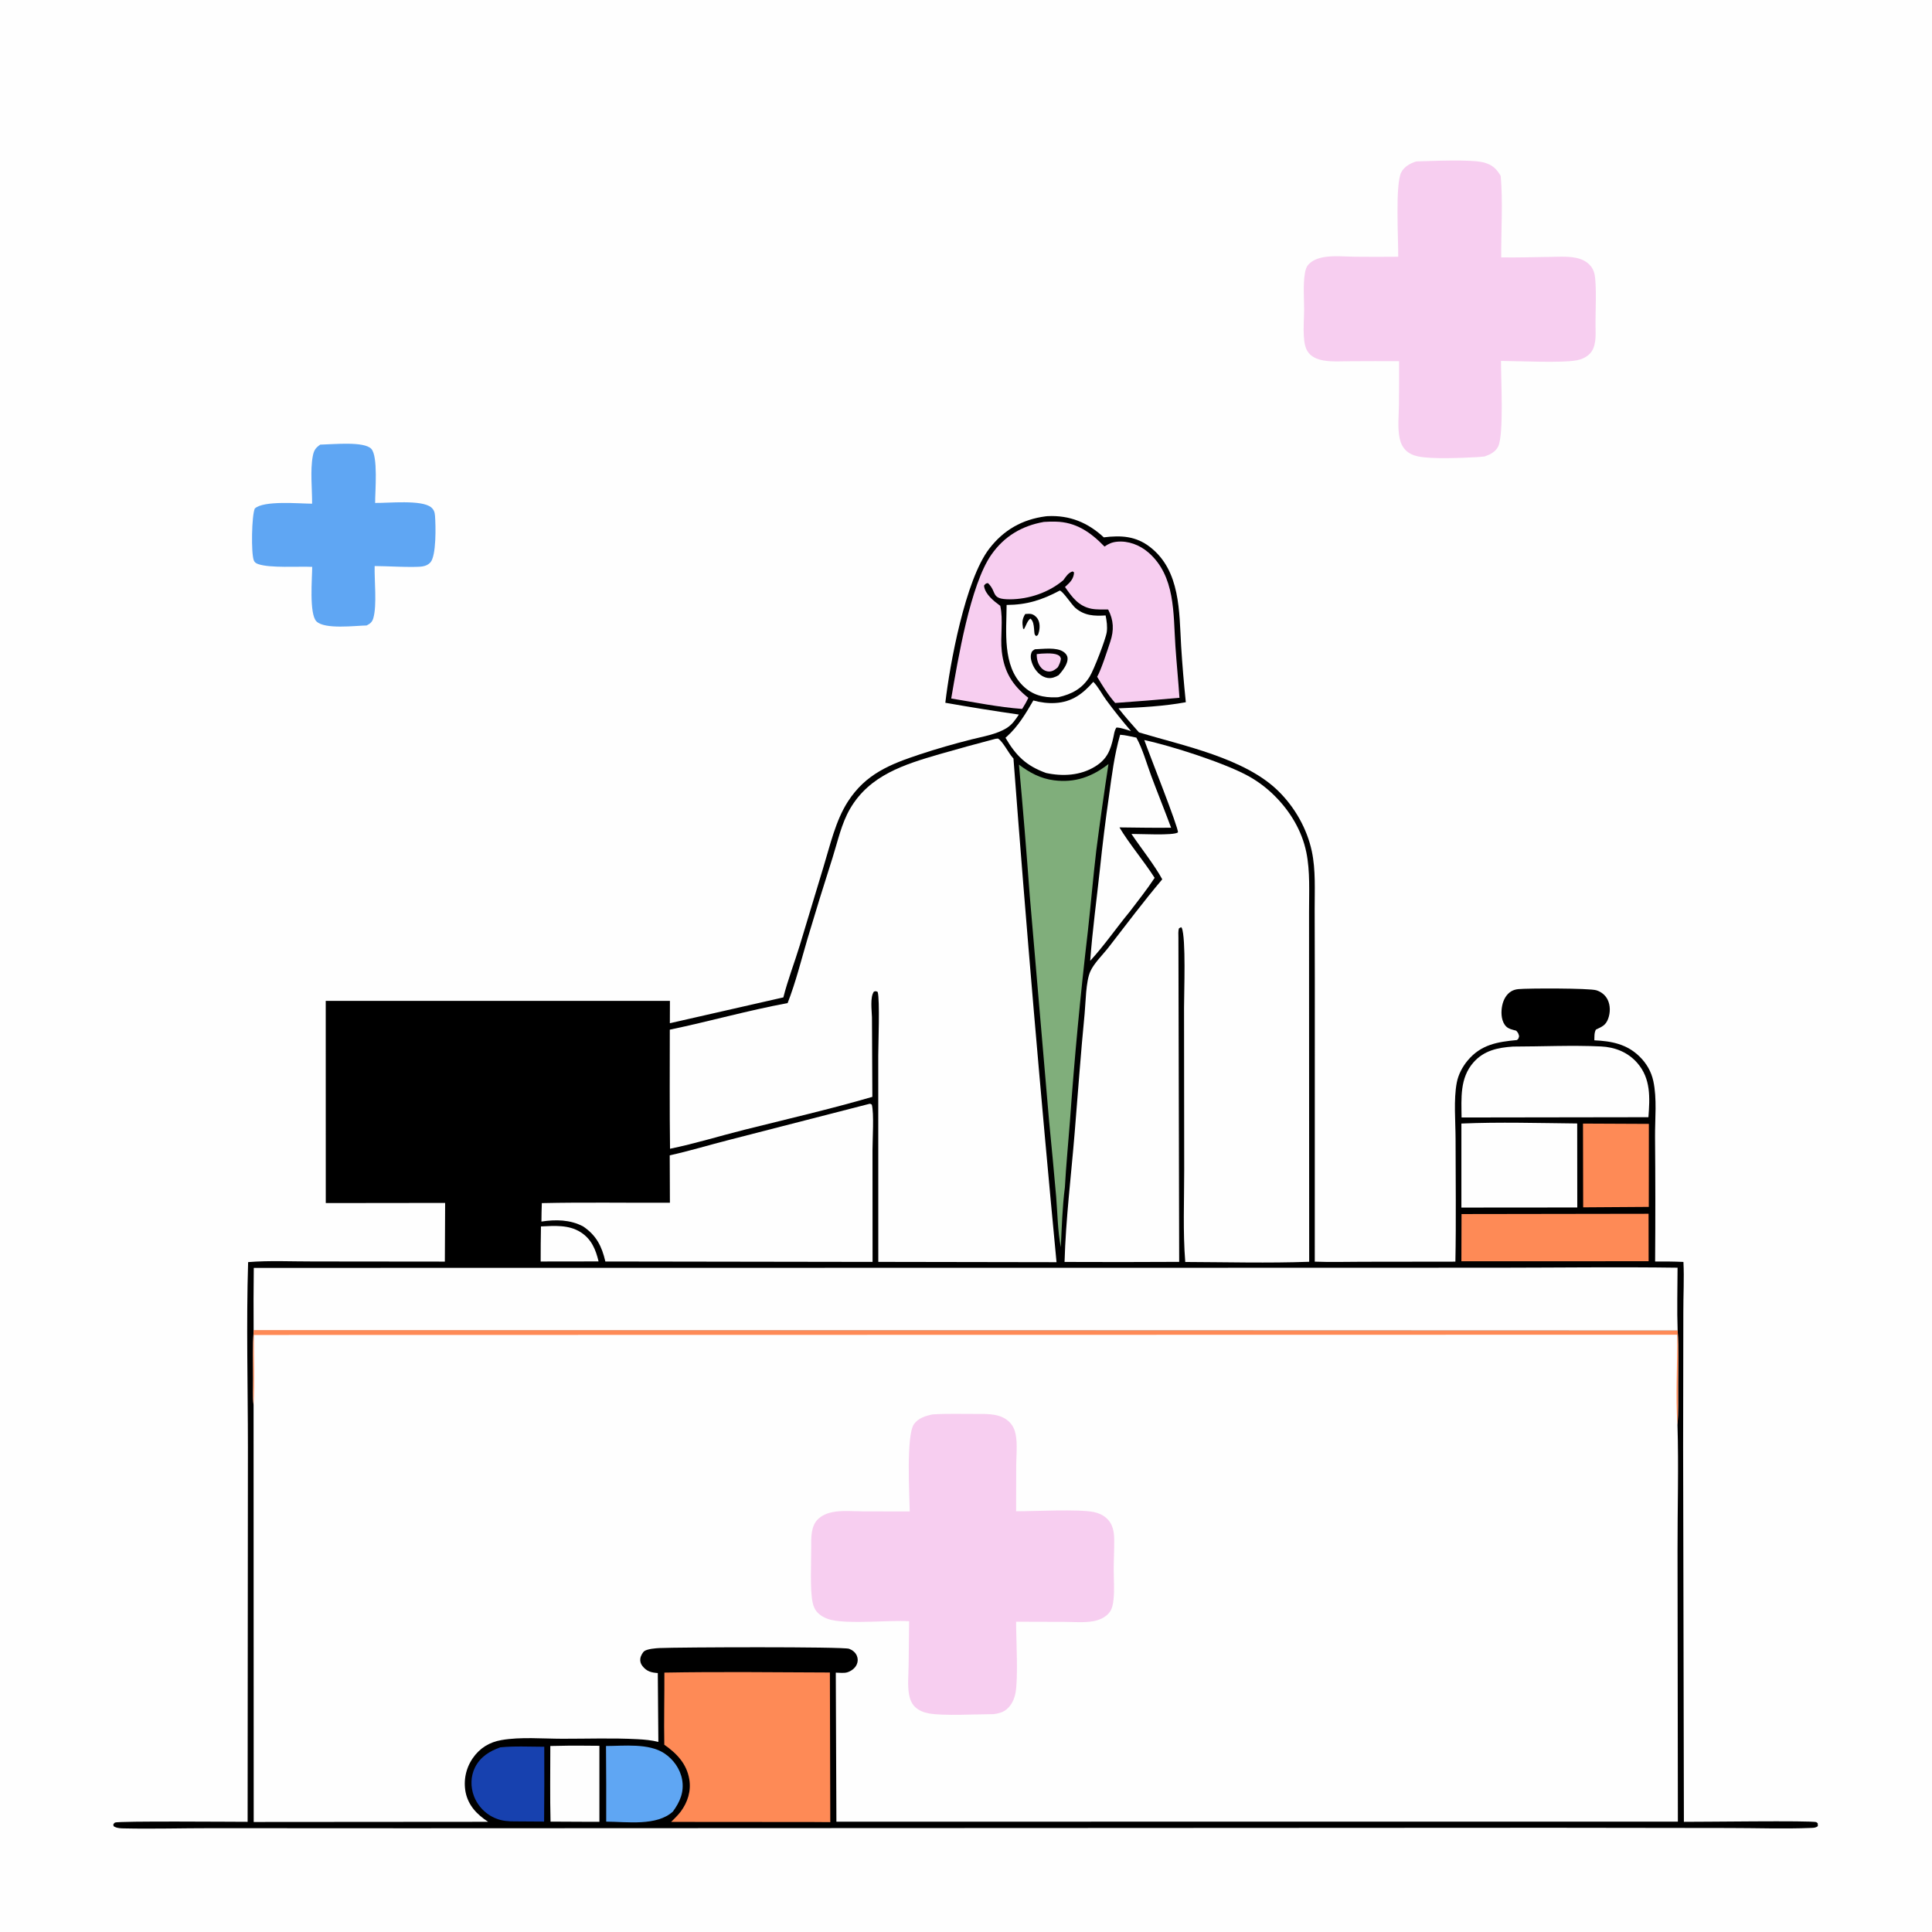 <?xml version="1.0" encoding="utf-8" ?>
<svg xmlns="http://www.w3.org/2000/svg" xmlns:xlink="http://www.w3.org/1999/xlink" width="1024" height="1024">
	<path fill="#FEFEFE" d="M0 0L1024 0L1024 1024L0 1024L0 0Z"/>
	<path fill="#5FA6F3" d="M169.784 235.635L170.791 235.617C176.589 235.52 192.946 233.81 196.779 237.882C200.486 241.821 198.79 260.564 198.827 266.566C205.781 266.683 223.376 264.772 228.463 268.851C229.961 270.052 230.43 271.528 230.567 273.378C230.945 278.477 231.351 294.556 228.089 298.124C227.008 299.307 225.631 299.907 224.072 300.189C219.781 300.964 204.003 299.991 198.576 300.014C198.375 307.642 199.848 320.75 197.885 327.573C197.267 329.718 196.237 330.54 194.342 331.502C188.048 331.645 172.141 333.681 167.742 329.361C163.779 325.47 165.459 306.097 165.472 300.448C158.126 300.111 143.157 301.193 136.864 298.986C135.77 298.602 134.983 298.145 134.537 297.043C133.004 293.252 133.394 273.116 135.053 269.527C139.765 265.165 158.372 266.919 165.424 266.97C165.465 259.115 164.354 249.276 165.789 241.726C166.365 238.697 167.242 237.352 169.784 235.635Z"/>
	<path fill="#F7CEF0" d="M750.666 85.566C758.33 85.332 779.902 84.357 786.398 86.102C790.866 87.302 793.079 89.298 795.402 93.216C796.618 106.316 795.579 122.859 795.687 136.414C803.992 136.561 812.328 136.279 820.635 136.181C825.366 136.125 830.475 135.726 835.137 136.628C837.855 137.154 840.527 138.293 842.486 140.299C843.772 141.616 844.601 143.18 845.045 144.962C846.431 150.521 845.543 166.349 845.671 173.006C845.763 177.782 846.147 184.066 842.445 187.669C840.659 189.408 838.299 190.449 835.877 190.938C828.157 192.496 804.855 191.353 795.554 191.291C795.499 200.167 797.188 230.649 794.007 236.76C792.554 239.553 789.773 240.922 786.93 241.917C785.52 242.077 784.106 242.234 782.688 242.304C774.591 242.704 759.339 243.456 751.773 241.941C749.319 241.449 746.949 240.491 745.143 238.714C743.4 236.998 742.359 234.783 741.853 232.41C740.666 226.843 741.408 220.135 741.471 214.401Q741.567 202.916 741.538 191.431Q728.879 191.369 716.221 191.451C711.408 191.464 706.206 191.864 701.457 191.063C699.022 190.653 696.494 189.738 694.613 188.093C691.79 185.627 691.306 181.836 691.07 178.283C690.762 173.65 691.183 168.917 691.201 164.272C691.225 158.012 690.609 151.225 691.588 145.072C691.874 143.276 692.293 141.516 693.563 140.149C695.633 137.922 698.635 136.83 701.563 136.311C706.769 135.389 712.822 136.009 718.14 136.072Q729.606 136.187 741.071 136.073C741.209 126.948 739.398 97.438 742.738 91.249C744.352 88.257 747.531 86.517 750.666 85.566Z"/>
	<path d="M554.204 273.667C554.552 273.624 554.901 273.587 555.251 273.57C566.888 272.998 576.551 276.922 585.025 284.805C594.169 283.689 602.073 284.059 609.715 290.067C625.667 302.606 624.969 324.139 626.022 342.357Q626.959 357.299 628.512 372.19C617.13 374.31 604.41 374.995 592.828 375.437C596.254 379.827 599.988 384.029 603.69 388.187C627.02 395.254 659.867 401.744 677.707 419.433C686.353 428.005 692.744 439.251 695.29 451.194C697.409 461.133 696.768 471.786 696.8 481.907L696.876 519.846L696.856 668.699C705.247 669.037 713.757 668.76 722.159 668.76L771.387 668.698C771.809 647.105 771.498 625.451 771.483 603.852C771.476 594.539 770.395 582.831 772.119 573.811C772.934 569.543 775.093 565.459 777.856 562.134C784.928 553.626 793.663 552.217 803.986 551.245C804.98 550.542 804.825 550.314 805.155 549.193C804.78 547.682 804.654 547.411 803.592 546.277L802.896 546.099L801.942 545.84C800.043 545.339 798.626 544.751 797.479 543.056C795.575 540.242 795.538 536.04 796.222 532.838C796.857 529.863 798.392 526.942 801.089 525.364C802.198 524.715 803.478 524.377 804.75 524.256C810.027 523.751 842.355 523.719 846.075 524.864C848.631 525.65 850.795 527.332 852.017 529.729C853.588 532.808 853.539 536.682 852.379 539.885C851.074 543.49 849.044 544.183 845.855 545.72C844.921 547.405 845.098 549.505 845.038 551.388C854.181 551.793 862.327 553.401 869.065 560.052C872.723 563.664 875.214 567.972 876.298 572.999C878.302 582.294 877.143 593.037 877.206 602.543Q877.49 635.584 877.246 668.625C882.258 668.605 887.246 668.609 892.255 668.849C892.702 677.674 892.163 686.758 892.201 695.613L892.093 767.197L892.497 965.607C899.573 965.687 960.75 964.828 962.696 965.787C962.991 965.932 963.196 966.215 963.447 966.429L963.493 967.87C962.491 968.735 961.395 968.78 960.1 968.833C945.599 969.431 930.826 968.875 916.304 968.885L822.25 968.761L556.75 968.891L217.335 969.022L111.991 968.971C96.583 968.964 81.064 969.423 65.674 969.085C64.134 969.052 62.313 969.02 60.913 968.312C60.054 967.878 60.338 968.104 60.024 967.108C60.195 966.841 60.327 966.545 60.537 966.308C60.663 966.167 60.849 966.094 61.013 965.998C62.558 965.089 123.982 965.616 131.245 965.608L131.399 767.085C131.386 734.403 130.494 701.609 131.51 668.943C142.835 668.026 154.663 668.632 166.049 668.603L235.779 668.675L235.93 637.574L172.666 637.65L172.641 530.484L355.073 530.481L355.037 542.331L415.2 528.637C417.533 519.352 421.13 510.181 423.917 500.995L436.407 459.673C439.963 448.128 442.835 434.982 449.467 424.741C458.867 410.226 471.726 405.065 487.5 399.842C496.524 396.854 505.509 394.295 514.715 391.951C520.909 390.373 528.147 389.273 533.59 385.848C536.532 383.997 538.128 381.55 540.012 378.731Q520.478 375.916 501.044 372.478C503.432 351.972 511.611 307.354 524.315 290.831C531.975 280.869 541.799 275.304 554.204 273.667Z"/>
	<path fill="#FEFEFE" d="M286.722 650.031C293.874 649.705 301.35 649.063 307.7 653.057C313.465 656.682 315.751 662.256 317.256 668.58L286.565 668.623Q286.548 659.326 286.722 650.031Z"/>
	<path fill="#FEFEFE" d="M300.9 925.245Q309.296 925.212 317.692 925.309L317.699 965.579L308.75 965.579L291.797 965.496C291.458 952.157 291.69 938.758 291.682 925.413L300.9 925.245Z"/>
	<path fill="#1741AF" d="M265.175 926.12C272.792 925.363 280.815 925.807 288.473 925.816Q288.578 945.646 288.387 965.476L273.163 965.376C269.52 965.407 266.192 965.191 262.778 963.796Q262.283 963.595 261.799 963.368Q261.316 963.141 260.844 962.89Q260.373 962.639 259.915 962.364Q259.456 962.089 259.013 961.791Q258.57 961.493 258.142 961.173Q257.715 960.852 257.305 960.51Q256.894 960.168 256.502 959.806Q256.11 959.443 255.736 959.061Q255.363 958.679 255.01 958.278Q254.657 957.877 254.325 957.458Q253.993 957.04 253.683 956.605Q253.372 956.17 253.085 955.72Q252.798 955.269 252.534 954.805Q252.27 954.34 252.03 953.863Q251.79 953.385 251.575 952.896Q251.361 952.407 251.171 951.908C249.338 947.047 249.434 941.439 251.767 936.762C254.559 931.165 259.476 928.132 265.175 926.12Z"/>
	<path fill="#5FA6F3" d="M321.193 925.414C330.699 925.388 343.794 923.831 352.07 929.283C356.879 932.451 360.541 937.557 361.546 943.27C362.691 949.783 360.398 955.043 356.649 960.161C348.079 967.99 332.27 965.563 321.301 965.501Q321.358 945.457 321.193 925.414Z"/>
	<path fill="#FE8A56" d="M839.02 595.52L873.934 595.683L873.893 639.678L839.115 639.91L839.02 595.52Z"/>
	<path fill="#FEFEFE" d="M579.469 361.391C581.949 363.799 584.162 368.089 586.27 370.966C590.462 376.686 594.832 382.097 599.441 387.485C597.56 386.917 595.629 386.234 593.709 385.828C593.422 385.767 591.994 385.537 591.738 385.649C591.555 385.729 591.498 385.97 591.402 386.144C590.657 387.489 590.461 389.196 590.133 390.688C588.623 397.557 586.859 402.285 580.529 406.215C572.671 411.095 563.264 411.606 554.432 409.692C543.906 405.885 538.513 400.574 532.929 391.036L533.543 390.485C539.594 385.105 543.671 378.189 547.69 371.268C551.531 372.321 555.414 372.841 559.398 372.601C568.17 372.071 573.92 367.733 579.469 361.391Z"/>
	<path fill="#FEFEFE" d="M561.699 313.01C563.334 313.284 568.084 320.611 569.988 322.233C574.847 326.373 579.976 326.565 586 326.196C586.568 329.065 587.01 332.099 586.601 335.015C586.078 338.754 579.749 355.099 577.506 358.702C573.572 365.022 567.964 367.965 560.925 369.543C560.554 369.565 560.182 369.587 559.81 369.6C553.033 369.833 547.202 368.409 542.195 363.5C531.196 352.714 533.453 334.655 533.528 320.639C544.255 320.578 552.237 318.034 561.699 313.01Z"/>
	<path d="M543.385 325.438C544.322 325.376 545.314 325.276 546.248 325.389C547.725 325.568 549.238 326.758 549.997 328.009C551.304 330.164 551.211 333.192 550.482 335.527C550.154 336.575 550.201 336.625 549.186 337.14C548.175 336.259 548.348 335.966 548.18 334.615Q548.131 333.858 548.061 333.103C547.887 331.251 547.639 329.076 546.147 327.857C544.539 328.906 543.726 331.823 542.706 333.523L542.233 333.084C541.74 329.896 541.674 328.224 543.385 325.438Z"/>
	<path d="M548.506 344.128C552.913 343.995 559.884 342.906 563.648 345.473C564.735 346.215 565.621 347.209 565.798 348.565C566.221 351.795 563.096 355.597 561.126 357.836C559.315 358.905 557.431 359.644 555.284 359.321C552.635 358.923 550.427 357.118 548.885 355.012C547.373 352.947 545.814 349.237 546.479 346.629C546.876 345.071 547.222 344.964 548.506 344.128Z"/>
	<path fill="#F7CEF0" d="M549.487 346.685C552.23 346.331 557.995 345.941 560.413 347.009C561.718 347.586 561.843 347.845 562.315 349.083C562.111 350.856 561.525 352.056 560.702 353.627C559.516 354.745 558.142 355.76 556.458 355.9C554.776 356.039 553.12 355.275 551.979 354.066C550.111 352.087 549.426 349.331 549.487 346.685Z"/>
	<path fill="#FEFEFE" d="M593.687 389.432C596.493 389.589 599.517 390.419 602.293 390.954C605.71 397.172 607.676 404.506 610.156 411.171C613.582 420.382 617.289 429.487 620.704 438.704C611.585 438.83 602.45 438.628 593.33 438.54C598.477 447.204 606.258 456.32 611.98 465.283C607.872 471.514 603.208 477.39 598.685 483.323C591.643 491.842 585.314 501.117 577.833 509.239C579.023 493.014 581.251 476.771 582.991 460.593Q585.005 441.196 587.784 421.893C589.3 410.843 590.616 400.173 593.687 389.432Z"/>
	<path fill="#FE8A56" d="M774.64 643.477L873.774 643.328L873.807 668.476L774.566 668.495L774.64 643.477Z"/>
	<path fill="#FEFEFE" d="M774.569 595.499C794.909 594.633 815.586 595.266 835.949 595.467L835.992 639.987L774.571 640.037L774.569 595.499Z"/>
	<path fill="#FEFEFE" d="M801.856 554.709C817.316 554.684 833.106 553.914 848.529 554.64C855.972 554.991 862.822 557.688 867.8 563.39C875.065 571.711 874.457 581.884 873.697 592.143L845.847 592.184L774.664 592.292C774.568 582.059 773.676 571.424 780.931 563.138C786.502 556.776 793.843 555.254 801.856 554.709Z"/>
	<path fill="#80AE7B" d="M587.516 404.955Q584.014 427.79 581.063 450.703C579.366 464.989 578.181 479.338 576.583 493.636Q570.679 543.9 567.083 594.382C566.189 606.013 565.046 617.65 564.414 629.297C563.069 639.733 562.76 650.575 562.248 661.081C560.592 652.487 560.506 643.074 559.791 634.327Q558.041 614.381 556.067 594.457L545.785 474.697Q543.239 439.959 540.067 405.273C545.762 409.539 551.442 412.649 558.599 413.571C569.768 415.011 578.79 411.731 587.516 404.955Z"/>
	<path fill="#F7CEF0" d="M553.28 276.628Q556.346 276.419 559.418 276.481C570.284 276.662 578.123 282.148 585.404 289.681C587.555 288.223 589.328 287.4 591.942 287.128C597.938 286.505 604.055 288.85 608.574 292.737C623.09 305.224 621.816 325.215 622.996 342.499C623.618 351.623 624.526 360.727 625.143 369.855Q608.12 371.396 591.068 372.586C587.318 368.316 584.417 363.574 581.518 358.712C583.649 354.997 586.974 344.622 588.472 340.109C590.51 333.965 590.282 328.748 587.351 323.053C584.493 322.993 581.33 323.194 578.54 322.657C571.664 321.335 568.2 316.467 564.467 311.086C564.696 310.887 564.927 310.691 565.154 310.489C567.397 308.493 569.131 306.494 569.265 303.384L568.504 302.862C566.142 303.597 565.003 305.593 563.596 307.492C555.957 314.021 545.304 317.628 535.257 317.649C524.854 317.67 528.671 313.968 523.676 309.072C522.4 309.186 522.45 309.364 521.578 310.335C521.592 310.526 521.588 310.72 521.619 310.909C522.286 314.988 526.655 318.518 529.778 320.813L530.154 321.086C531.85 328.613 530.058 337.515 530.969 345.317C532.223 356.051 536.535 363.165 545.032 369.855C544.087 371.941 543.004 373.821 541.767 375.747C529.188 374.835 516.613 372.212 504.165 370.221C507.69 349.627 514.256 310.001 525.422 294.014C532.26 284.223 541.631 278.689 553.28 276.628Z"/>
	<path fill="#FE8A56" d="M352.135 886.507C381.332 885.985 410.656 886.339 439.86 886.456L440.07 965.773L430.712 965.707L355.705 965.649C357.43 963.899 359.349 962.127 360.814 960.154C364.491 955.197 366.362 949.278 365.349 943.12C363.987 934.841 358.678 929.329 352.089 924.754C351.848 912.027 352.196 899.244 352.135 886.507Z"/>
	<path fill="#FEFEFE" d="M460.8 585.061C461.529 585.013 461.083 584.974 462.078 585.466C463.308 590.107 462.439 604.02 462.443 609.599L462.478 668.834L320.852 668.617C318.988 660.575 316.083 654.748 309.058 650.027C302.212 646.388 294.5 646.305 286.969 647.451Q286.994 642.561 287.182 637.675C309.77 637.173 332.463 637.589 355.066 637.467L354.97 612.35C365.428 610.066 375.822 606.867 386.209 604.235L460.8 585.061Z"/>
	<path fill="#FEFEFE" d="M134.509 672.011L631.258 671.954L794.776 671.913C826.215 671.878 857.708 671.468 889.142 671.908C889.115 682.991 888.779 694.182 889.183 705.254L134.426 705.008Q134.31 688.509 134.509 672.011Z"/>
	<path fill="#FEFEFE" d="M606.491 392.248C620.694 395.256 648.825 404.311 661.436 411.204Q665.325 413.336 668.875 415.995Q672.424 418.655 675.563 421.788C683.802 429.975 690.028 440.265 692.375 451.721C694.45 461.851 693.81 472.914 693.828 483.226L693.832 523.85L693.895 668.766C672.102 669.553 650.024 668.952 628.212 668.871C626.927 652.866 627.663 636.284 627.647 620.2L627.567 533.995C627.55 525.883 628.676 497.384 626.336 491.591L626.389 491.927L626.049 491.414L624.908 492.003C624.377 493.452 624.579 495.33 624.581 496.875L624.991 668.814Q594.613 668.989 564.234 668.852C564.874 646.097 567.744 623.062 569.598 600.367C571.318 579.318 572.823 558.297 574.875 537.272C575.465 531.224 575.48 520.319 577.888 514.884C579.804 510.559 584.625 505.901 587.583 502.091C596.93 490.051 606.172 477.688 616.015 466.06C612.085 458.718 604.534 449.232 599.693 442.002C603.712 441.941 622.074 442.977 624.339 441.185C624.734 438.875 609.053 399.509 606.491 392.248Z"/>
	<path fill="#FEFEFE" d="M527.671 391.569L528.969 391.449C531.483 392.919 534.482 399.006 536.651 401.46L537.154 402.023Q547.269 535.611 559.979 668.979L465.516 668.821L465.491 559.544C465.489 553.689 466.406 530.059 465.196 525.757C464.197 525.284 464.246 525.258 463.194 525.577C461.058 528.48 462.076 535.656 462.158 539.25L462.373 581.356C440.029 587.856 417.254 593.112 394.682 598.764C381.538 602.055 368.38 606.151 355.131 608.865C354.856 587.834 355.006 566.78 355.008 545.746C375.886 541.397 396.465 535.526 417.452 531.66C421.718 520.763 424.657 508.906 427.961 497.667Q434.419 476.011 441.309 454.489C444.023 445.901 445.997 436.469 450.567 428.636C460.968 410.811 479.236 405.194 497.886 399.752Q512.728 395.477 527.671 391.569Z"/>
	<path fill="#FEFEFE" d="M134.426 705.008L889.183 705.254C889.782 714.773 889.504 724.421 889.436 733.959C889.385 741.001 889.642 748.221 889.1 755.238C889.766 777.379 889.076 799.74 889.126 821.904L889.308 965.496L443.31 965.534L442.988 886.526C444.773 886.564 447.32 886.883 449.025 886.378C451.139 885.752 453.214 884.21 454.116 882.157C454.762 880.685 454.778 879.071 454.153 877.593C453.401 875.815 451.847 874.582 450.077 873.9C446.983 872.709 359.577 873.043 349.576 873.503C347.543 873.596 343.277 873.928 341.564 875.089C340.646 875.712 339.588 877.733 339.417 878.817C339.169 880.396 339.5 881.774 340.507 883.032C342.82 885.918 345.105 886.485 348.648 886.747L348.948 923.249C345.309 922.336 341.673 922.008 337.934 921.809C324.718 921.105 311.281 921.595 298.037 921.576C287.651 921.562 276.001 920.506 265.823 922.263C259.39 923.374 254.248 926.512 250.527 931.945Q250.192 932.431 249.882 932.933Q249.572 933.434 249.288 933.951Q249.003 934.468 248.744 934.998Q248.486 935.528 248.254 936.07Q248.022 936.613 247.817 937.166Q247.612 937.719 247.436 938.282Q247.259 938.844 247.11 939.415Q246.961 939.986 246.841 940.563Q246.721 941.141 246.629 941.724Q246.538 942.306 246.476 942.893Q246.413 943.479 246.38 944.068Q246.347 944.657 246.344 945.247Q246.34 945.837 246.366 946.426Q246.391 947.016 246.446 947.603Q246.501 948.19 246.585 948.774Q246.669 949.358 246.782 949.937C248.236 957.049 252.871 961.764 258.714 965.598L134.467 965.691L134.398 744.692C133.921 740.193 134.198 735.394 134.17 730.86C134.116 722.262 133.921 713.592 134.426 705.008Z"/>
	<path fill="#FE8A56" d="M134.426 705.008L889.183 705.254C889.782 714.773 889.504 724.421 889.436 733.959C889.385 741.001 889.642 748.221 889.1 755.238C888.034 740.107 889.107 722.888 888.954 707.426L134.569 707.56C134.529 719.89 135.041 732.387 134.398 744.692C133.921 740.193 134.198 735.394 134.17 730.86C134.116 722.262 133.921 713.592 134.426 705.008Z"/>
	<path fill="#F7CEF0" d="M494.337 749.651C502.077 749.182 510.018 749.46 517.779 749.427C523.853 749.402 530.728 749.193 535.267 753.986C536.967 755.781 537.898 757.984 538.351 760.391C539.306 765.467 538.662 771.358 538.618 776.561L538.569 801.003C548.06 801.008 572.067 799.75 579.884 801.438C582.344 801.969 584.73 803.047 586.588 804.77C589.846 807.792 590.495 811.803 590.553 816.06C590.623 821.301 590.294 826.556 590.284 831.8C590.273 837.55 590.876 843.985 589.941 849.622C589.56 851.922 588.887 853.899 587.197 855.563C585.113 857.615 582.304 858.748 579.465 859.268C574.65 860.15 569.08 859.649 564.174 859.626L538.562 859.553C538.552 869.189 539.755 889.129 538.22 897.4C537.777 899.784 536.828 902.135 535.349 904.069C533.009 907.13 530.325 908.055 526.625 908.522C518.068 908.54 499.853 909.572 492.256 908.129C489.545 907.614 486.796 906.561 484.832 904.556C483.112 902.799 482.268 900.591 481.831 898.207C480.944 893.365 481.521 887.769 481.587 882.846L481.852 859.268C470.312 858.674 451.088 860.838 440.908 858.654C438.228 858.079 435.5 856.845 433.535 854.898C431.98 853.356 431.206 851.607 430.735 849.49C429.201 842.586 430.025 827.735 429.96 820.012C429.918 815.099 429.748 808.822 433.567 805.17C435.695 803.135 438.488 801.993 441.344 801.439C446.492 800.441 452.452 801.034 457.688 801.064L482.175 801.105C482.016 792.083 480.257 760.988 484.369 754.919C486.597 751.63 490.651 750.404 494.337 749.651Z"/>
</svg>
